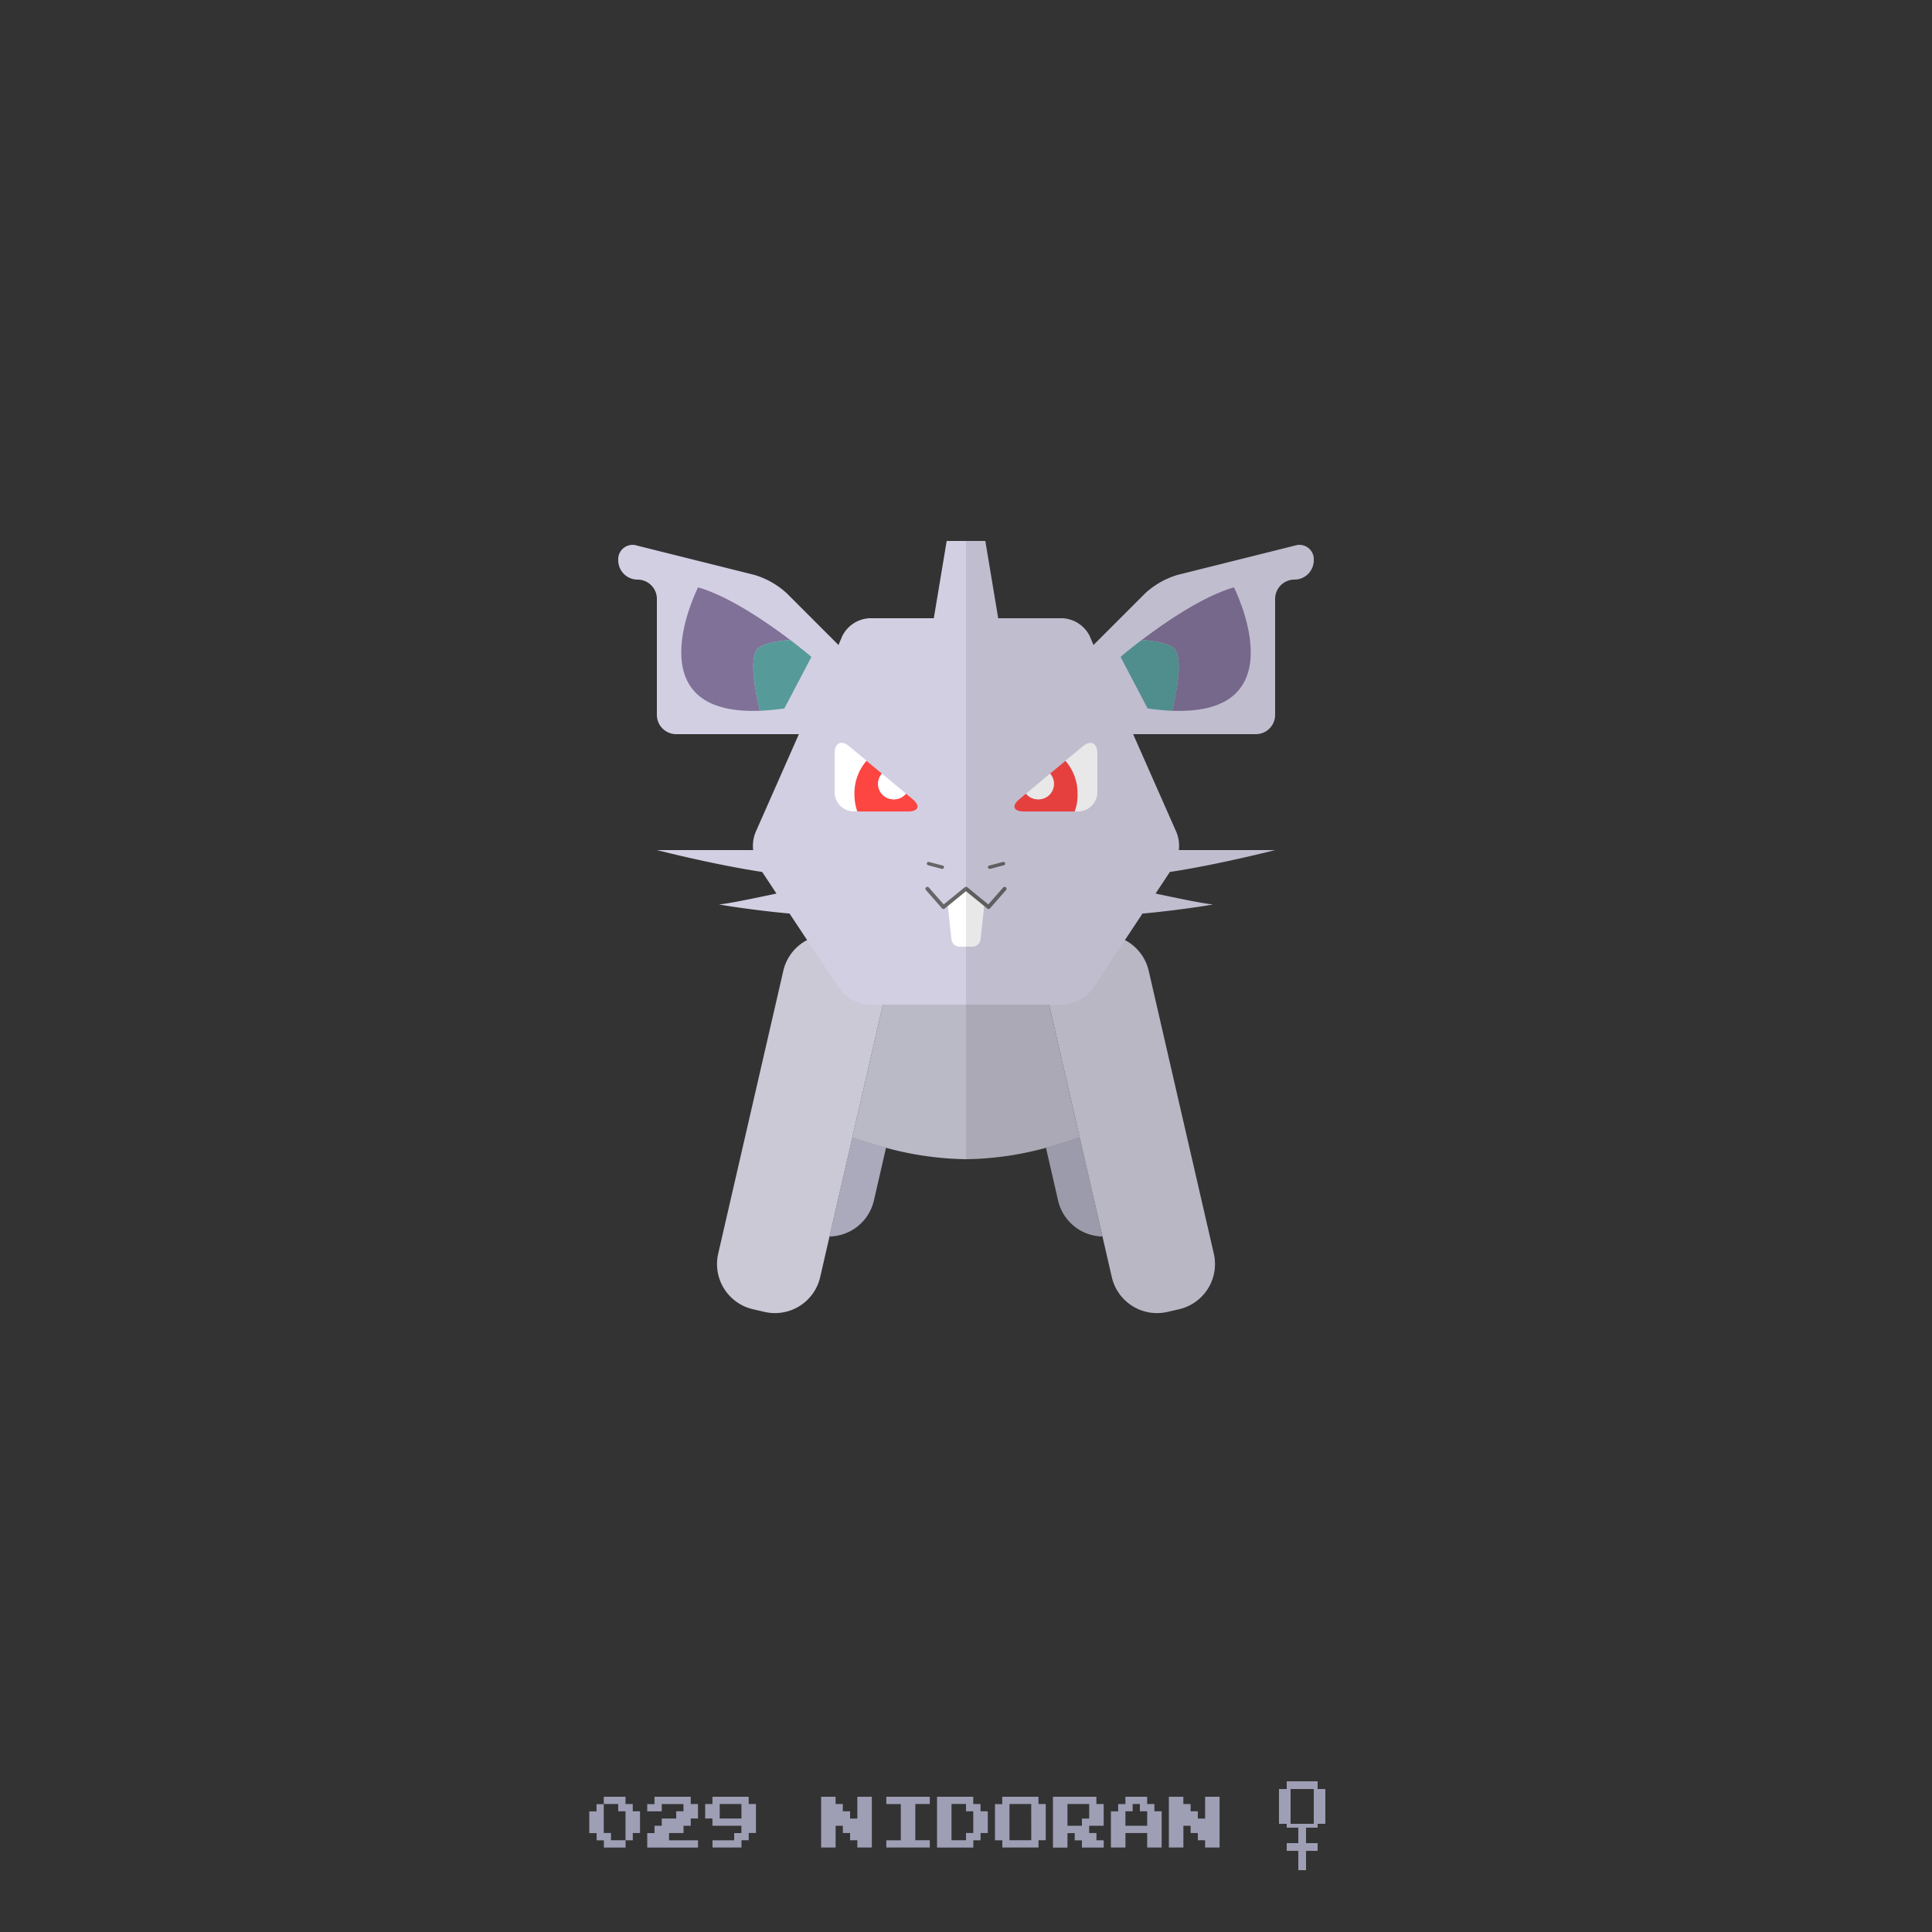 <?xml version="1.0" ?><svg id="pkft" viewBox="0 0 500 500" xmlns="http://www.w3.org/2000/svg"><rect x="0" y="0" width="500" height="500" fill="#333333" stroke="none"/><defs><style>.cls-1{fill:#aaaabc;}.cls-2{fill:#bab9c6;}.cls-3{fill:#cbc9d6;}.cls-4{fill:#d3cfe3;}.cls-5{fill:#807198;}.cls-6{fill:#579a9a;}.cls-7{fill:#fff;}.cls-8{fill:#fd4542;}.cls-9{fill:#666;}.cls-10{fill:#1a1a1a;opacity:0.1;}.cls-11{fill:#9e9eb5;}</style></defs><title/><path class="cls-1" d="M214.68,320a12,12,0,0,0,11.48-9.29L229.31,297c-3.19-.84-6.14-1.77-8.73-2.68Z"/><path class="cls-2" d="M228.49,260l-1.65,7.18-6.26,27.19c2.59,0.91,5.54,1.84,8.73,2.68A82.61,82.61,0,0,0,250,300V260H228.49Z"/><path class="cls-3" d="M220.11,242.93l-3-.69a12,12,0,0,0-14.39,9l-16.85,73.2a12,12,0,0,0,9,14.39l3,0.69a12,12,0,0,0,14.39-9L214.68,320l5.9-25.61,6.26-27.19,1.65-7.18,0.62-2.69A12,12,0,0,0,220.11,242.93Z"/><path class="cls-4" d="M245,140l-3.33,20H225a8.36,8.36,0,0,0-7,4.57l-1,2.36-13.4-13.4a21.36,21.36,0,0,0-8.39-4.75l-30.3-7.57A3.72,3.72,0,0,0,160,145a5,5,0,0,0,5,5,5,5,0,0,1,5,5v30a5,5,0,0,0,5,5h31.75l-11.23,25.43a9.44,9.44,0,0,0-.6,4.57H170s14.73,3.77,27.25,5.66l3.7,5.59c-5.49,1.17-13.15,2.76-14.62,2.76-1.63,0,10.54,1.78,18,2.41l12.87,19.42A10.43,10.43,0,0,0,225,260h25V140h-5Z"/><path class="cls-5" d="M196,168c1.31-1.45,4.89-2.1,8.51-2.38-6-4.53-15.72-11.27-23.85-13.62,0,0-16.93,33.27,16,31.94C195.55,179.38,193.79,170.44,196,168Z"/><path class="cls-6" d="M210,170s-2.15-1.85-5.49-4.38c-3.63.28-7.21,0.93-8.51,2.38-2.21,2.45-.45,11.38.64,15.95a61.58,61.58,0,0,0,6.36-.61Z"/><path class="cls-7" d="M224.29,196.9l-4.44-3.7c-2.11-1.76-3.84-1-3.84,1.8v10a5,5,0,0,0,5,5h0.91a13.84,13.84,0,0,1-.74-4.5A12.88,12.88,0,0,1,224.29,196.9Z"/><path class="cls-8" d="M236.16,206.8l-1.69-1.4a4.05,4.05,0,1,1-6.22-5.19l-4-3.3a12.88,12.88,0,0,0-3.12,8.6,13.84,13.84,0,0,0,.74,4.5H235C237.75,210,238.27,208.56,236.16,206.8Z"/><path class="cls-7" d="M231.36,206.87a4,4,0,0,0,3.11-1.48l-6.22-5.19A4,4,0,0,0,231.36,206.87Z"/><path class="cls-9" d="M244,224.84a0.44,0.44,0,0,1-.34,0l-3.46-.91a0.44,0.44,0,1,1,.22-0.86l3.46,0.91A0.44,0.44,0,0,1,244,224.84Z"/><path class="cls-7" d="M250,245h-1.78a2.17,2.17,0,0,1-2-2l-1-9.26L250,230v15Z"/><path class="cls-9" d="M249.68,229.61l-5.45,4.45-3.86-4.39a0.5,0.5,0,0,0-.75.66l4.17,4.75a0.5,0.5,0,0,0,.69.06l5.51-4.49v-1.14A0.5,0.5,0,0,0,249.68,229.61Z"/><path class="cls-1" d="M285.32,320a12,12,0,0,1-11.48-9.29L270.69,297c3.19-.84,6.14-1.77,8.73-2.68Z"/><path class="cls-2" d="M271.51,260l1.65,7.18,6.26,27.19c-2.59.91-5.54,1.84-8.73,2.68A82.61,82.61,0,0,1,250,300V260h21.51Z"/><path class="cls-3" d="M279.89,242.93l3-.69a12,12,0,0,1,14.39,9l16.85,73.2a12,12,0,0,1-9,14.39l-3,.69a12,12,0,0,1-14.39-9L285.32,320l-5.9-25.61-6.26-27.19L271.51,260l-0.62-2.69A12,12,0,0,1,279.89,242.93Z"/><path class="cls-4" d="M255,140l3.33,20H275a8.36,8.36,0,0,1,7,4.57l1,2.36,13.4-13.4a21.36,21.36,0,0,1,8.39-4.75l30.3-7.57A3.72,3.72,0,0,1,340,145a5,5,0,0,1-5,5,5,5,0,0,0-5,5v30a5,5,0,0,1-5,5H293.25l11.23,25.43a9.44,9.44,0,0,1,.6,4.57H330s-14.73,3.77-27.25,5.66l-3.7,5.59c5.49,1.17,13.15,2.76,14.62,2.76,1.63,0-10.54,1.78-18,2.41l-12.87,19.42A10.43,10.43,0,0,1,275,260H250V140h5Z"/><path class="cls-5" d="M304,168c-1.31-1.45-4.89-2.1-8.51-2.38,6-4.53,15.72-11.27,23.85-13.62,0,0,16.93,33.27-16,31.94C304.45,179.38,306.21,170.44,304,168Z"/><path class="cls-6" d="M290,170s2.15-1.85,5.49-4.38c3.63,0.28,7.21.93,8.51,2.38,2.21,2.45.45,11.38-.64,15.95a61.58,61.58,0,0,1-6.36-.61Z"/><path class="cls-7" d="M275.71,196.9l4.44-3.7c2.11-1.76,3.84-1,3.84,1.8v10a5,5,0,0,1-5,5h-0.91a12.26,12.26,0,0,0,.74-4.5A12.88,12.88,0,0,0,275.71,196.9Z"/><path class="cls-8" d="M263.84,206.8l1.69-1.4a4.05,4.05,0,1,0,6.22-5.19l4-3.3a12.88,12.88,0,0,1,3.12,8.6,12.26,12.26,0,0,1-.74,4.5H265C262.25,210,261.73,208.56,263.84,206.8Z"/><path class="cls-7" d="M268.64,206.87a4,4,0,0,1-3.11-1.48l6.22-5.19A4,4,0,0,1,268.64,206.87Z"/><path class="cls-9" d="M256,224.84a0.44,0.44,0,0,0,.34,0l3.46-.91a0.44,0.44,0,1,0-.22-0.86l-3.46.91A0.44,0.44,0,0,0,256,224.84Z"/><path class="cls-7" d="M250,245h1.78a2.17,2.17,0,0,0,2-2l1-9.26L250,230v15Z"/><path class="cls-9" d="M250.32,229.61l5.45,4.45,3.86-4.39a0.5,0.5,0,0,1,.75.66l-4.17,4.75a0.5,0.5,0,0,1-.69.06L250,230.65v-1.14A0.84,0.84,0,0,1,250.32,229.61Z"/><path class="cls-10" d="M335.15,141.21l-30.3,7.57a21.36,21.36,0,0,0-8.39,4.75l-13.4,13.4-1-2.36a8.36,8.36,0,0,0-7-4.57H258.33L255,140h-5V300a82.61,82.61,0,0,0,20.69-3l3.14,13.65A12,12,0,0,0,285.32,320l2.42,10.53a12,12,0,0,0,14.39,9l3-.69a12,12,0,0,0,9-14.39l-16.85-73.2a12,12,0,0,0-6.2-8l4.56-6.88c7.5-.63,19.67-2.41,18-2.41-1.47,0-9.13-1.58-14.62-2.76l3.7-5.59C315.27,223.77,330,220,330,220H305.08a9.44,9.44,0,0,0-.6-4.57L293.25,190H325a5,5,0,0,0,5-5V155a5,5,0,0,1,5-5,5,5,0,0,0,5-5A3.72,3.72,0,0,0,335.15,141.21Z"/><path class="cls-11" d="M156.25,465.94V465h5.63v1.88h1.88v1.88h1.88v5.63h-1.87v1.88h-1.87v1.88h-5.62v-1.87h-1.87v-1.87H152.5v-5.62h1.88v-1.87h1.88v-0.94Zm3.75,1.88v-0.94h-3.75v7.5h1.88v1.88h3.75v-7.5H160v-0.94Z"/><path class="cls-11" d="M169.38,465.94V465h9.38v1.88h1.88v3.75h-1.87v1.88h-1.87v1.88h-3.75v1.88h7.5v1.88H167.5v-3.75h1.88V472.5h1.88v-1.87H175v-1.87h1.88v-1.87h-5.62v1.88H167.5v-1.87h1.88v-0.94Z"/><path class="cls-11" d="M184.38,465.94V465h9.38v1.88h1.88v7.5h-1.87v1.88h-1.87v1.88h-7.5v-1.87H190v-1.87h1.88V472.5h-7.5v-1.87H182.5v-3.75h1.88v-0.94Zm7.5,2.81v-1.87h-5.62v3.75h5.63v-1.87Z"/><path class="cls-11" d="M212.5,471.56V465h3.75v1.88h1.88v1.88H220v1.88h1.88V465h3.75v13.13h-3.75v-1.87H220v-1.87h-1.87V472.5h-1.87v5.63H212.5v-6.56Z"/><path class="cls-11" d="M229.38,465.94V465h11.25v1.88h-3.75v9.38h3.75v1.88H229.38v-1.87h3.75v-9.37h-3.75v-0.94Z"/><path class="cls-11" d="M242.5,471.56V465h9.38v1.88h1.88v1.88h1.88v5.63h-1.87v1.88h-1.87v1.88H242.5v-6.56Zm7.5-3.75v-0.94h-3.75v9.38H250v-1.87h1.88v-5.62H250v-0.94Z"/><path class="cls-11" d="M259.38,465.94V465h9.38v1.88h1.88v9.38h-1.87v1.88h-9.37v-1.87H257.5v-9.37h1.88v-0.94Zm7.5,5.63v-4.69h-5.62v9.38h5.63v-4.69Z"/><path class="cls-11" d="M272.5,471.56V465h11.25v1.88h1.88v5.63h-3.75v1.88h1.88v1.88h1.88v1.88H280v-1.87h-1.87v-1.87h-1.87v3.75H272.5v-6.56Zm9.38-2.81v-1.87h-5.62v5.63H280v-1.87h1.88v-1.87Z"/><path class="cls-11" d="M291.25,465.94V465h5.63v1.88h1.88v1.88h1.88v9.38h-3.75v-3.75h-5.62v3.75H287.5v-9.37h1.88v-1.87h1.88v-0.94Zm3.75,1.88v-0.94h-1.87v1.88h-1.87v3.75h5.63v-3.75H295v-0.94Z"/><path class="cls-11" d="M302.5,471.56V465h3.75v1.88h1.88v1.88H310v1.88h1.88V465h3.75v13.13h-3.75v-1.87H310v-1.87h-1.87V472.5h-1.87v5.63H302.5v-6.56Z"/><path class="cls-11" d="M342,463h-1v-2h-8v2h-2v9h2v1h3v4h-3v2h3v5h2v-5h3v-2h-3v-4h3v-1h2v-9h-1Zm-2,4.31V472h-6v-9h6v4.31Z"/></svg>